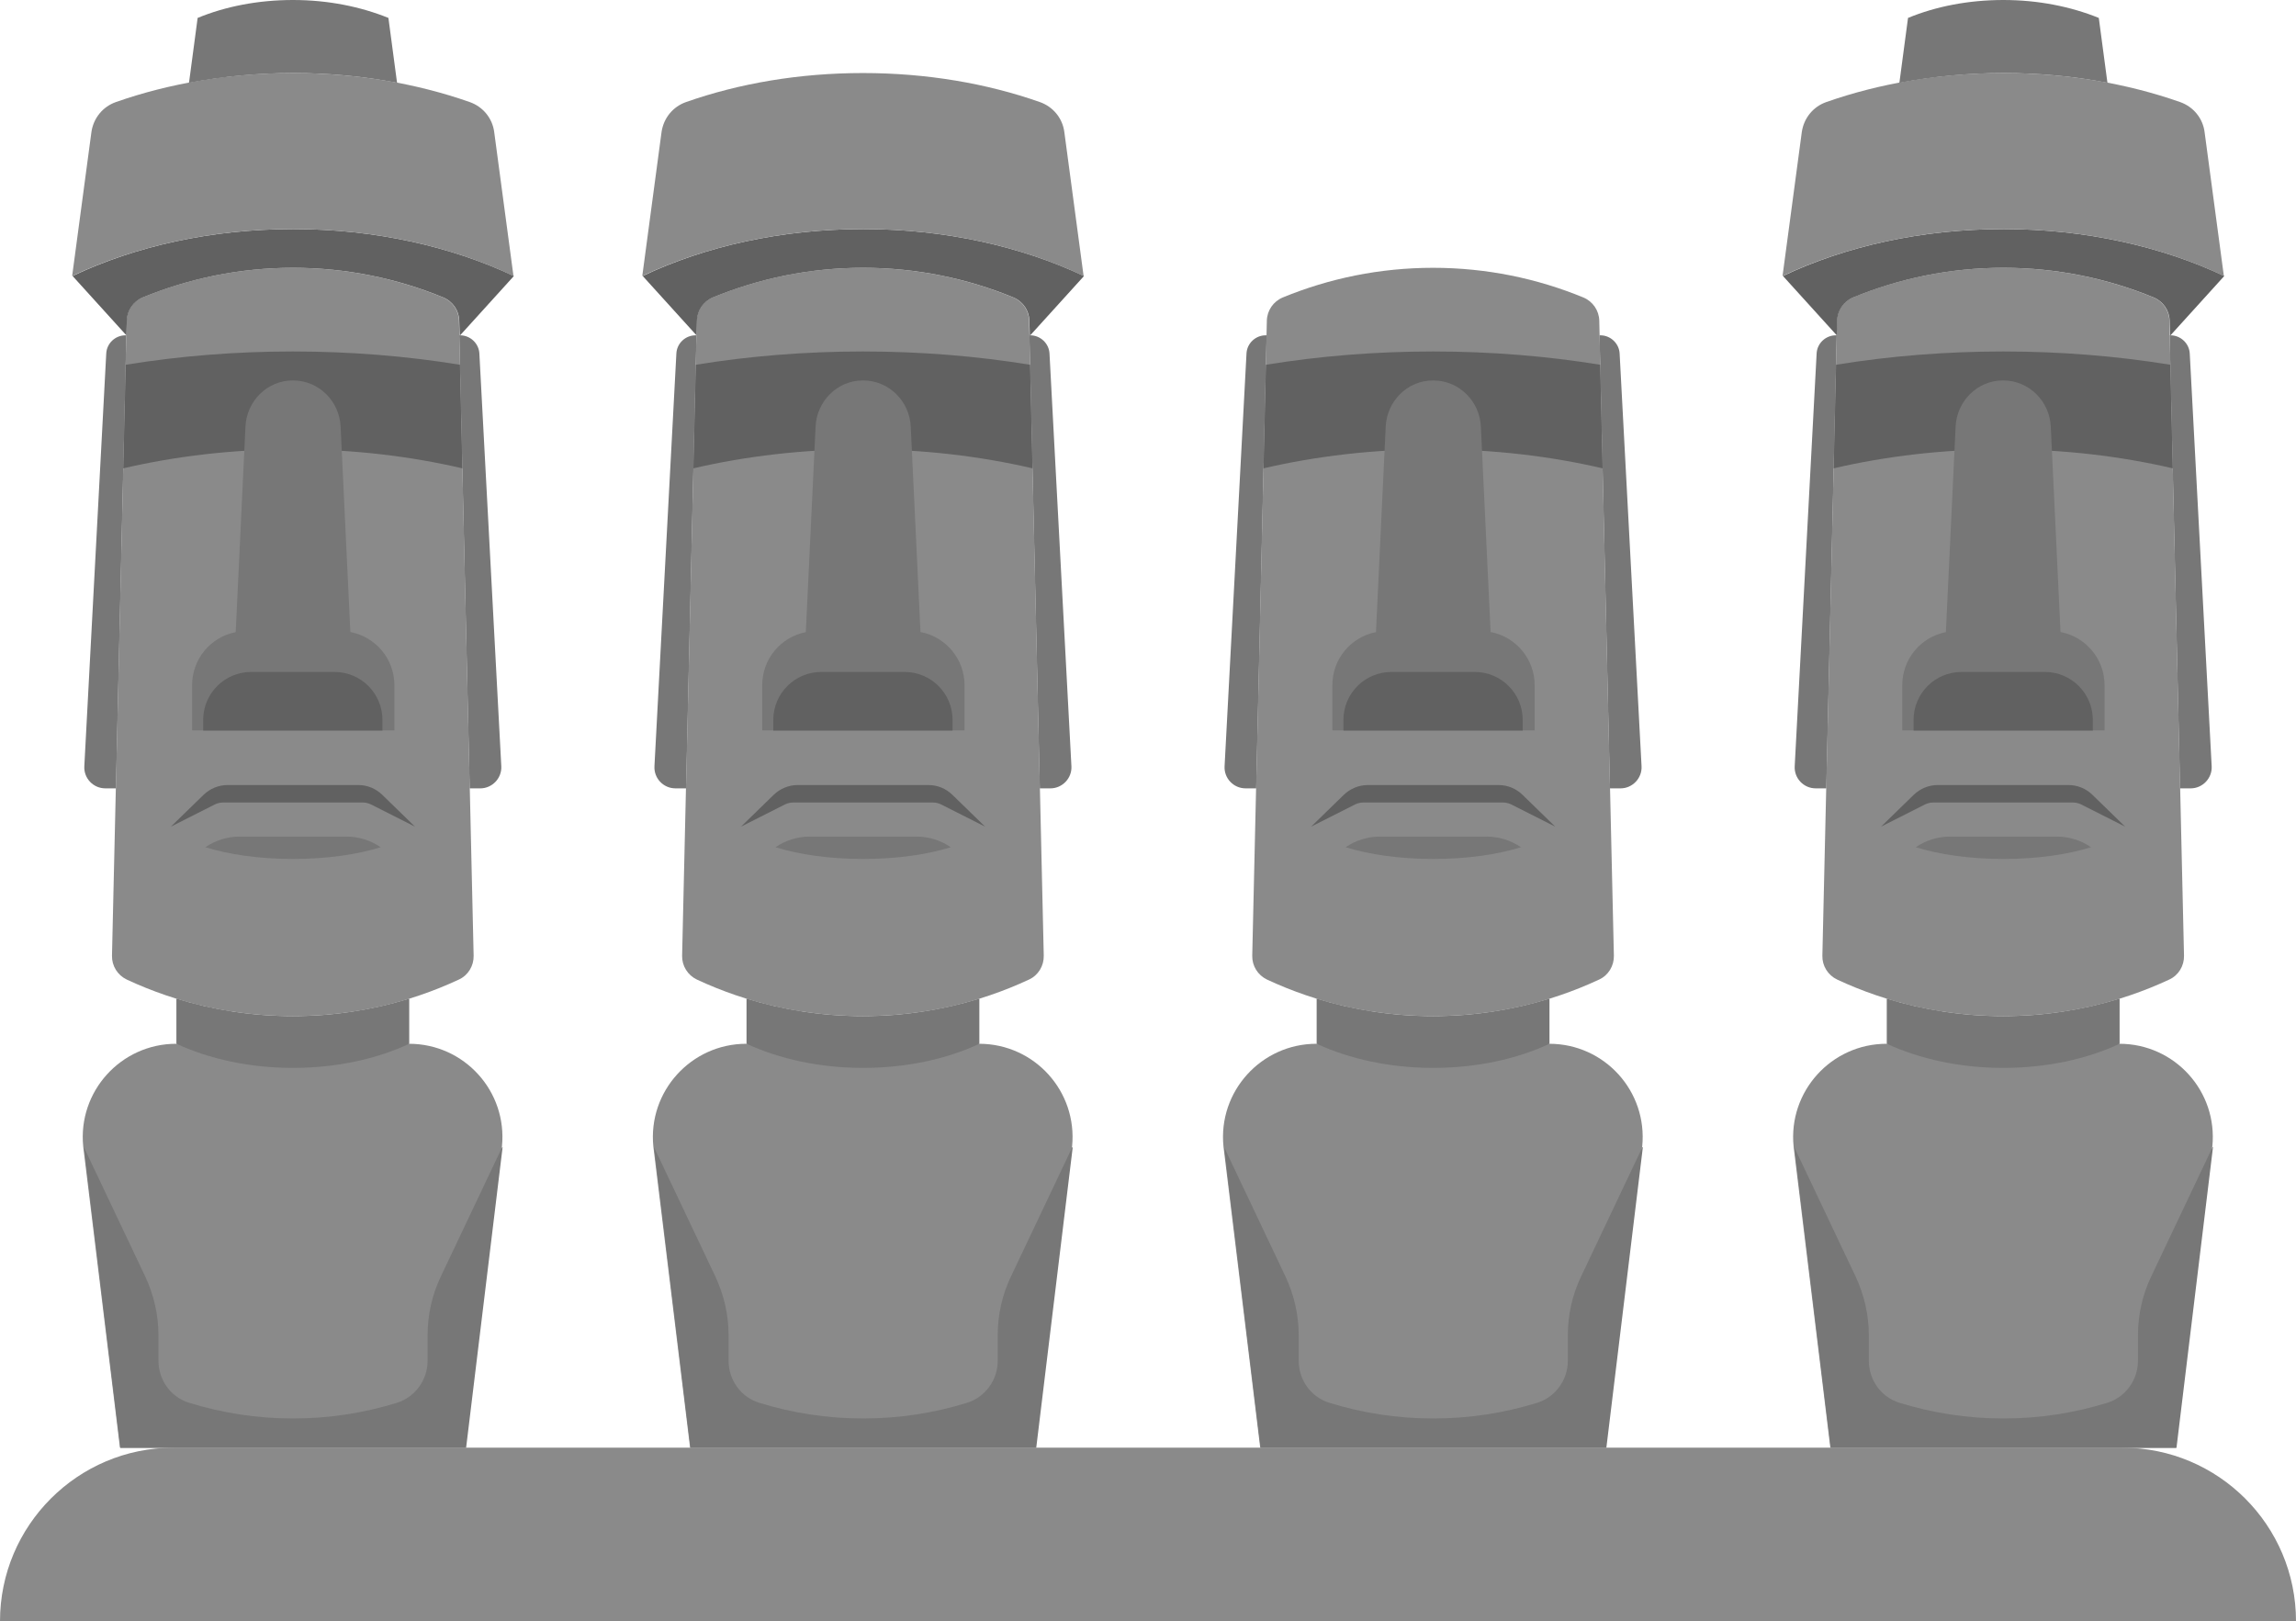 <?xml version="1.0" encoding="UTF-8"?><svg id="uuid-42c47f63-d762-42c5-bc73-b4bd8c54c51c" xmlns="http://www.w3.org/2000/svg" viewBox="0 0 103.74 73.26"><defs><style>.uuid-807b5d22-6c67-4c8d-9016-7c83063dc2d0{fill:#616161;}.uuid-807b5d22-6c67-4c8d-9016-7c83063dc2d0,.uuid-5c48b566-d2ad-4972-baee-6eb8cd352f78,.uuid-720ee8f4-bf29-4688-9465-615d085af452{stroke-width:0px;}.uuid-5c48b566-d2ad-4972-baee-6eb8cd352f78{fill:#777;}.uuid-720ee8f4-bf29-4688-9465-615d085af452{fill:#8a8a8a;}</style></defs><g id="uuid-dbc1918a-9214-466f-80c3-7f6f3e5c9f36"><path class="uuid-720ee8f4-bf29-4688-9465-615d085af452" d="m72.56,65.41h-15.62l-1.66-13.61c-.25-2.49,1.71-4.64,4.2-4.64h10.52c2.5,0,4.45,2.15,4.2,4.64l-1.66,13.61Z"/><path class="uuid-5c48b566-d2ad-4972-baee-6eb8cd352f78" d="m57.19,15.15c-.46,0-.85.36-.87.83l-.99,18.64c-.03.54.4,1,.95,1h.48l.47-20.47h-.04Z"/><path class="uuid-5c48b566-d2ad-4972-baee-6eb8cd352f78" d="m74.17,34.62l-.99-18.64c-.02-.46-.41-.83-.87-.83h-.04l.47,20.47h.48c.54,0,.98-.46.95-1Z"/><path class="uuid-720ee8f4-bf29-4688-9465-615d085af452" d="m72.26,14.49c-.01-.46-.29-.87-.72-1.05-2.09-.86-4.38-1.34-6.79-1.34s-4.7.48-6.79,1.34c-.43.18-.71.59-.72,1.05l-.66,28.69c-.01.46.25.88.67,1.08,2.27,1.06,4.81,1.65,7.5,1.65s5.23-.59,7.5-1.65c.42-.19.68-.62.67-1.08l-.66-28.69Z"/><path class="uuid-5c48b566-d2ad-4972-baee-6eb8cd352f78" d="m64.75,45.91c-1.83,0-3.6-.28-5.26-.79v2.04c1.47.68,3.29,1.09,5.26,1.09s3.79-.4,5.26-1.09v-2.04c-1.66.51-3.43.79-5.26.79Z"/><path class="uuid-807b5d22-6c67-4c8d-9016-7c83063dc2d0" d="m57.2,16.48l-.11,4.68c2.37-.55,4.95-.86,7.66-.86s5.3.31,7.66.86l-.11-4.68c-2.4-.39-4.94-.6-7.55-.6s-5.15.21-7.55.6Z"/><path class="uuid-5c48b566-d2ad-4972-baee-6eb8cd352f78" d="m67.35,28.56l-.44-9.28c-.05-1.15-.98-2.08-2.13-2.09,0,0-.01,0-.02,0s-.01,0-.02,0c-1.15,0-2.08.94-2.13,2.09l-.44,9.28c-1.13.22-1.97,1.21-1.97,2.4v2.04h9.14v-2.04c0-1.19-.85-2.18-1.97-2.4Z"/><path class="uuid-807b5d22-6c67-4c8d-9016-7c83063dc2d0" d="m66.63,30.36h-3.76c-1.2,0-2.17.97-2.17,2.17v.48h8.1v-.48c0-1.2-.97-2.17-2.17-2.17Z"/><path class="uuid-807b5d22-6c67-4c8d-9016-7c83063dc2d0" d="m68.27,36.34l2,1.01-1.48-1.44c-.29-.28-.67-.44-1.08-.44h-5.91c-.4,0-.79.16-1.08.44l-1.48,1.44,2-1.01c.11-.05.23-.08.35-.08h6.33c.12,0,.24.03.35.08Z"/><path class="uuid-5c48b566-d2ad-4972-baee-6eb8cd352f78" d="m67.17,37.8h-4.83c-.55,0-1.09.17-1.54.48,1.06.33,2.44.53,3.96.53s2.9-.2,3.96-.53c-.45-.31-.99-.48-1.54-.48Z"/><path class="uuid-5c48b566-d2ad-4972-baee-6eb8cd352f78" d="m74.21,51.83l-2.77,5.84c-.4.83-.6,1.74-.6,2.66v1.15c0,.87-.56,1.64-1.38,1.9-1.49.46-3.06.71-4.7.71s-3.21-.25-4.7-.71c-.83-.26-1.38-1.03-1.38-1.9v-1.15c0-.92-.21-1.83-.6-2.66l-2.77-5.84,1.65,13.59h15.62l1.65-13.59Z"/><path class="uuid-720ee8f4-bf29-4688-9465-615d085af452" d="m98.32,65.41h-15.62l-1.66-13.61c-.25-2.49,1.71-4.64,4.2-4.64h10.52c2.5,0,4.45,2.15,4.2,4.64l-1.66,13.61Z"/><path class="uuid-5c48b566-d2ad-4972-baee-6eb8cd352f78" d="m82.95,15.15c-.46,0-.85.36-.87.83l-.99,18.64c-.03.54.4,1,.95,1h.48l.47-20.47h-.04Z"/><path class="uuid-5c48b566-d2ad-4972-baee-6eb8cd352f78" d="m99.93,34.62l-.99-18.64c-.02-.46-.41-.83-.87-.83h-.04l.47,20.47h.48c.54,0,.98-.46.95-1Z"/><path class="uuid-720ee8f4-bf29-4688-9465-615d085af452" d="m98.02,14.49c-.01-.46-.29-.87-.72-1.05-2.09-.86-4.38-1.34-6.79-1.34s-4.7.48-6.79,1.34c-.43.18-.71.59-.72,1.05l-.66,28.69c-.01.46.25.88.67,1.08,2.27,1.06,4.81,1.65,7.5,1.65s5.23-.59,7.5-1.65c.42-.19.68-.62.67-1.08l-.66-28.69Z"/><path class="uuid-807b5d22-6c67-4c8d-9016-7c83063dc2d0" d="m82.99,15.15l.02-.66c.01-.46.29-.87.72-1.05,2.09-.86,4.38-1.34,6.79-1.34s4.7.48,6.79,1.34c.43.18.71.59.72,1.05l.02.66h.02l2.43-2.68c-2.82-1.33-6.26-2.12-9.97-2.12s-7.15.78-9.97,2.12l2.43,2.68h.02Z"/><path class="uuid-5c48b566-d2ad-4972-baee-6eb8cd352f78" d="m90.51,45.91c-1.83,0-3.6-.28-5.26-.79v2.04c1.47.68,3.29,1.09,5.26,1.09s3.79-.4,5.26-1.09v-2.04c-1.66.51-3.43.79-5.26.79Z"/><path class="uuid-807b5d22-6c67-4c8d-9016-7c83063dc2d0" d="m82.96,16.48l-.11,4.68c2.37-.55,4.95-.86,7.66-.86s5.3.31,7.66.86l-.11-4.68c-2.4-.39-4.94-.6-7.55-.6s-5.15.21-7.55.6Z"/><path class="uuid-5c48b566-d2ad-4972-baee-6eb8cd352f78" d="m93.1,28.56l-.44-9.28c-.05-1.15-.98-2.08-2.13-2.09,0,0-.01,0-.02,0s-.01,0-.02,0c-1.15,0-2.08.94-2.13,2.09l-.44,9.28c-1.13.22-1.97,1.21-1.97,2.4v2.04h9.14v-2.04c0-1.19-.85-2.18-1.97-2.4Z"/><path class="uuid-807b5d22-6c67-4c8d-9016-7c83063dc2d0" d="m92.39,30.36h-3.76c-1.2,0-2.17.97-2.17,2.17v.48h8.1v-.48c0-1.2-.97-2.17-2.17-2.17Z"/><path class="uuid-807b5d22-6c67-4c8d-9016-7c83063dc2d0" d="m94.02,36.34l2,1.01-1.48-1.44c-.29-.28-.67-.44-1.08-.44h-5.91c-.4,0-.79.16-1.08.44l-1.48,1.44,2-1.01c.11-.05.23-.08.35-.08h6.33c.12,0,.24.03.35.08Z"/><path class="uuid-5c48b566-d2ad-4972-baee-6eb8cd352f78" d="m92.93,37.8h-4.83c-.55,0-1.09.17-1.54.48,1.06.33,2.44.53,3.96.53s2.9-.2,3.96-.53c-.45-.31-.99-.48-1.54-.48Z"/><path class="uuid-720ee8f4-bf29-4688-9465-615d085af452" d="m90.51,3.3c-2.88,0-5.6.47-7.99,1.31-.6.21-1.02.73-1.11,1.36l-.87,6.5c2.82-1.33,6.26-2.12,9.97-2.12s7.15.78,9.97,2.12l-.87-6.5c-.08-.63-.51-1.15-1.11-1.36-2.39-.84-5.11-1.31-7.99-1.31Z"/><path class="uuid-5c48b566-d2ad-4972-baee-6eb8cd352f78" d="m90.51,3.3c1.63,0,3.21.15,4.71.44l-.39-2.93c-1.26-.51-2.73-.81-4.31-.81s-3.05.29-4.31.81l-.39,2.93c1.5-.28,3.07-.44,4.71-.44Z"/><path class="uuid-5c48b566-d2ad-4972-baee-6eb8cd352f78" d="m99.97,51.83l-2.77,5.84c-.4.83-.6,1.74-.6,2.66v1.15c0,.87-.56,1.64-1.38,1.9-1.49.46-3.06.71-4.7.71s-3.21-.25-4.7-.71c-.83-.26-1.38-1.03-1.38-1.9v-1.15c0-.92-.21-1.83-.6-2.66l-2.77-5.84,1.65,13.59h15.62l1.65-13.59Z"/><path class="uuid-720ee8f4-bf29-4688-9465-615d085af452" d="m46.8,65.41h-15.62l-1.66-13.61c-.25-2.49,1.71-4.64,4.2-4.64h10.52c2.5,0,4.45,2.15,4.2,4.64l-1.66,13.61Z"/><path class="uuid-5c48b566-d2ad-4972-baee-6eb8cd352f78" d="m31.43,15.15c-.46,0-.85.36-.87.83l-.99,18.64c-.03.54.4,1,.95,1h.48l.47-20.47h-.04Z"/><path class="uuid-5c48b566-d2ad-4972-baee-6eb8cd352f78" d="m48.41,34.62l-.99-18.64c-.02-.46-.41-.83-.87-.83h-.04l.47,20.47h.48c.54,0,.98-.46.95-1Z"/><path class="uuid-720ee8f4-bf29-4688-9465-615d085af452" d="m46.5,14.49c-.01-.46-.29-.87-.72-1.05-2.09-.86-4.38-1.34-6.79-1.34s-4.7.48-6.79,1.34c-.43.18-.71.59-.72,1.05l-.66,28.69c-.01.46.25.88.67,1.08,2.27,1.06,4.81,1.65,7.5,1.65s5.23-.59,7.5-1.65c.42-.19.68-.62.67-1.08l-.66-28.69Z"/><path class="uuid-807b5d22-6c67-4c8d-9016-7c83063dc2d0" d="m31.47,15.15l.02-.66c.01-.46.29-.87.72-1.05,2.09-.86,4.38-1.34,6.79-1.34s4.7.48,6.79,1.34c.43.18.71.59.72,1.05l.02.66h.02l2.43-2.68c-2.82-1.33-6.26-2.12-9.97-2.12s-7.15.78-9.97,2.12l2.43,2.68h.02Z"/><path class="uuid-5c48b566-d2ad-4972-baee-6eb8cd352f78" d="m38.99,45.91c-1.83,0-3.6-.28-5.26-.79v2.04c1.47.68,3.29,1.09,5.26,1.09s3.79-.4,5.26-1.09v-2.04c-1.66.51-3.43.79-5.26.79Z"/><path class="uuid-807b5d22-6c67-4c8d-9016-7c83063dc2d0" d="m31.44,16.48l-.11,4.68c2.37-.55,4.95-.86,7.66-.86s5.3.31,7.66.86l-.11-4.68c-2.4-.39-4.94-.6-7.55-.6s-5.15.21-7.55.6Z"/><path class="uuid-5c48b566-d2ad-4972-baee-6eb8cd352f78" d="m41.59,28.56l-.44-9.28c-.05-1.15-.98-2.08-2.13-2.09,0,0-.01,0-.02,0s-.01,0-.02,0c-1.15,0-2.08.94-2.13,2.09l-.44,9.28c-1.13.22-1.97,1.21-1.97,2.4v2.04h9.14v-2.04c0-1.19-.85-2.18-1.97-2.4Z"/><path class="uuid-807b5d22-6c67-4c8d-9016-7c83063dc2d0" d="m40.87,30.36h-3.76c-1.2,0-2.17.97-2.17,2.17v.48h8.1v-.48c0-1.2-.97-2.17-2.17-2.17Z"/><path class="uuid-807b5d22-6c67-4c8d-9016-7c83063dc2d0" d="m42.51,36.34l2,1.01-1.48-1.44c-.29-.28-.67-.44-1.08-.44h-5.91c-.4,0-.79.16-1.08.44l-1.48,1.44,2-1.01c.11-.05.23-.08.35-.08h6.33c.12,0,.24.03.35.08Z"/><path class="uuid-5c48b566-d2ad-4972-baee-6eb8cd352f78" d="m41.41,37.8h-4.83c-.55,0-1.09.17-1.54.48,1.06.33,2.44.53,3.96.53s2.9-.2,3.96-.53c-.45-.31-.99-.48-1.54-.48Z"/><path class="uuid-720ee8f4-bf29-4688-9465-615d085af452" d="m38.99,3.3c-2.88,0-5.6.47-7.99,1.31-.6.21-1.02.73-1.11,1.36l-.87,6.5c2.82-1.33,6.26-2.12,9.97-2.12s7.15.78,9.97,2.12l-.87-6.5c-.08-.63-.51-1.15-1.11-1.36-2.39-.84-5.11-1.31-7.99-1.31Z"/><path class="uuid-5c48b566-d2ad-4972-baee-6eb8cd352f78" d="m48.45,51.83l-2.77,5.84c-.4.83-.6,1.74-.6,2.66v1.15c0,.87-.56,1.64-1.38,1.9-1.49.46-3.06.71-4.7.71s-3.21-.25-4.7-.71c-.83-.26-1.38-1.03-1.38-1.9v-1.15c0-.92-.21-1.83-.6-2.66l-2.77-5.84,1.65,13.59h15.62l1.65-13.59Z"/><path class="uuid-720ee8f4-bf29-4688-9465-615d085af452" d="m21.04,65.41H5.42l-1.66-13.61c-.25-2.49,1.71-4.64,4.2-4.64h10.52c2.5,0,4.45,2.15,4.2,4.64l-1.66,13.61Z"/><path class="uuid-5c48b566-d2ad-4972-baee-6eb8cd352f78" d="m5.67,15.15c-.46,0-.85.36-.87.83l-.99,18.64c-.03.54.4,1,.95,1h.48l.47-20.47h-.04Z"/><path class="uuid-5c48b566-d2ad-4972-baee-6eb8cd352f78" d="m22.65,34.62l-.99-18.64c-.02-.46-.41-.83-.87-.83h-.04l.47,20.47h.48c.54,0,.98-.46.95-1Z"/><path class="uuid-720ee8f4-bf29-4688-9465-615d085af452" d="m20.74,14.49c-.01-.46-.29-.87-.72-1.05-2.09-.86-4.38-1.34-6.79-1.34s-4.7.48-6.79,1.34c-.43.18-.71.59-.72,1.05l-.66,28.69c-.01.46.25.88.67,1.08,2.27,1.06,4.81,1.65,7.5,1.65s5.23-.59,7.5-1.65c.42-.19.68-.62.67-1.08l-.66-28.69Z"/><path class="uuid-807b5d22-6c67-4c8d-9016-7c83063dc2d0" d="m5.71,15.15l.02-.66c.01-.46.29-.87.72-1.05,2.09-.86,4.38-1.34,6.79-1.34s4.7.48,6.79,1.34c.43.18.71.59.72,1.05l.02.66h.02l2.43-2.68c-2.82-1.33-6.26-2.12-9.97-2.12s-7.15.78-9.97,2.12l2.43,2.68h.02Z"/><path class="uuid-5c48b566-d2ad-4972-baee-6eb8cd352f78" d="m13.23,45.91c-1.83,0-3.6-.28-5.26-.79v2.04c1.47.68,3.29,1.09,5.26,1.09s3.79-.4,5.26-1.09v-2.04c-1.66.51-3.43.79-5.26.79Z"/><path class="uuid-807b5d22-6c67-4c8d-9016-7c83063dc2d0" d="m5.68,16.48l-.11,4.68c2.37-.55,4.95-.86,7.66-.86s5.3.31,7.66.86l-.11-4.68c-2.4-.39-4.94-.6-7.55-.6s-5.15.21-7.55.6Z"/><path class="uuid-5c48b566-d2ad-4972-baee-6eb8cd352f78" d="m15.83,28.56l-.44-9.28c-.05-1.15-.98-2.08-2.13-2.09,0,0-.01,0-.02,0s-.01,0-.02,0c-1.15,0-2.08.94-2.13,2.09l-.44,9.28c-1.13.22-1.97,1.21-1.97,2.4v2.04h9.14v-2.04c0-1.19-.85-2.18-1.97-2.4Z"/><path class="uuid-807b5d22-6c67-4c8d-9016-7c83063dc2d0" d="m15.11,30.36h-3.76c-1.2,0-2.17.97-2.17,2.17v.48h8.1v-.48c0-1.2-.97-2.17-2.17-2.17Z"/><path class="uuid-807b5d22-6c67-4c8d-9016-7c83063dc2d0" d="m16.75,36.34l2,1.01-1.48-1.44c-.29-.28-.67-.44-1.08-.44h-5.91c-.4,0-.79.16-1.08.44l-1.48,1.44,2-1.01c.11-.05.23-.08.35-.08h6.33c.12,0,.24.03.35.08Z"/><path class="uuid-5c48b566-d2ad-4972-baee-6eb8cd352f78" d="m15.65,37.8h-4.83c-.55,0-1.09.17-1.54.48,1.06.33,2.44.53,3.96.53s2.9-.2,3.96-.53c-.45-.31-.99-.48-1.54-.48Z"/><path class="uuid-5c48b566-d2ad-4972-baee-6eb8cd352f78" d="m22.69,51.83l-2.77,5.84c-.4.83-.6,1.74-.6,2.66v1.15c0,.87-.56,1.64-1.38,1.9-1.49.46-3.06.71-4.7.71s-3.21-.25-4.7-.71c-.83-.26-1.38-1.03-1.38-1.9v-1.15c0-.92-.21-1.83-.6-2.66l-2.77-5.84,1.65,13.59h15.62l1.65-13.59Z"/><path class="uuid-720ee8f4-bf29-4688-9465-615d085af452" d="m13.23,3.3c-2.88,0-5.6.47-7.99,1.31-.6.21-1.02.73-1.11,1.36l-.87,6.5c2.82-1.33,6.26-2.12,9.97-2.12s7.15.78,9.97,2.12l-.87-6.5c-.08-.63-.51-1.15-1.11-1.36-2.39-.84-5.11-1.31-7.99-1.31Z"/><path class="uuid-5c48b566-d2ad-4972-baee-6eb8cd352f78" d="m13.23,3.3c1.63,0,3.21.15,4.71.44l-.39-2.93c-1.26-.51-2.73-.81-4.31-.81s-3.05.29-4.31.81l-.39,2.93c1.5-.28,3.07-.44,4.71-.44Z"/><path class="uuid-720ee8f4-bf29-4688-9465-615d085af452" d="m7.84,65.41h88.06c4.33,0,7.84,3.51,7.84,7.84H0C0,68.93,3.51,65.41,7.84,65.41Z"/></g></svg>